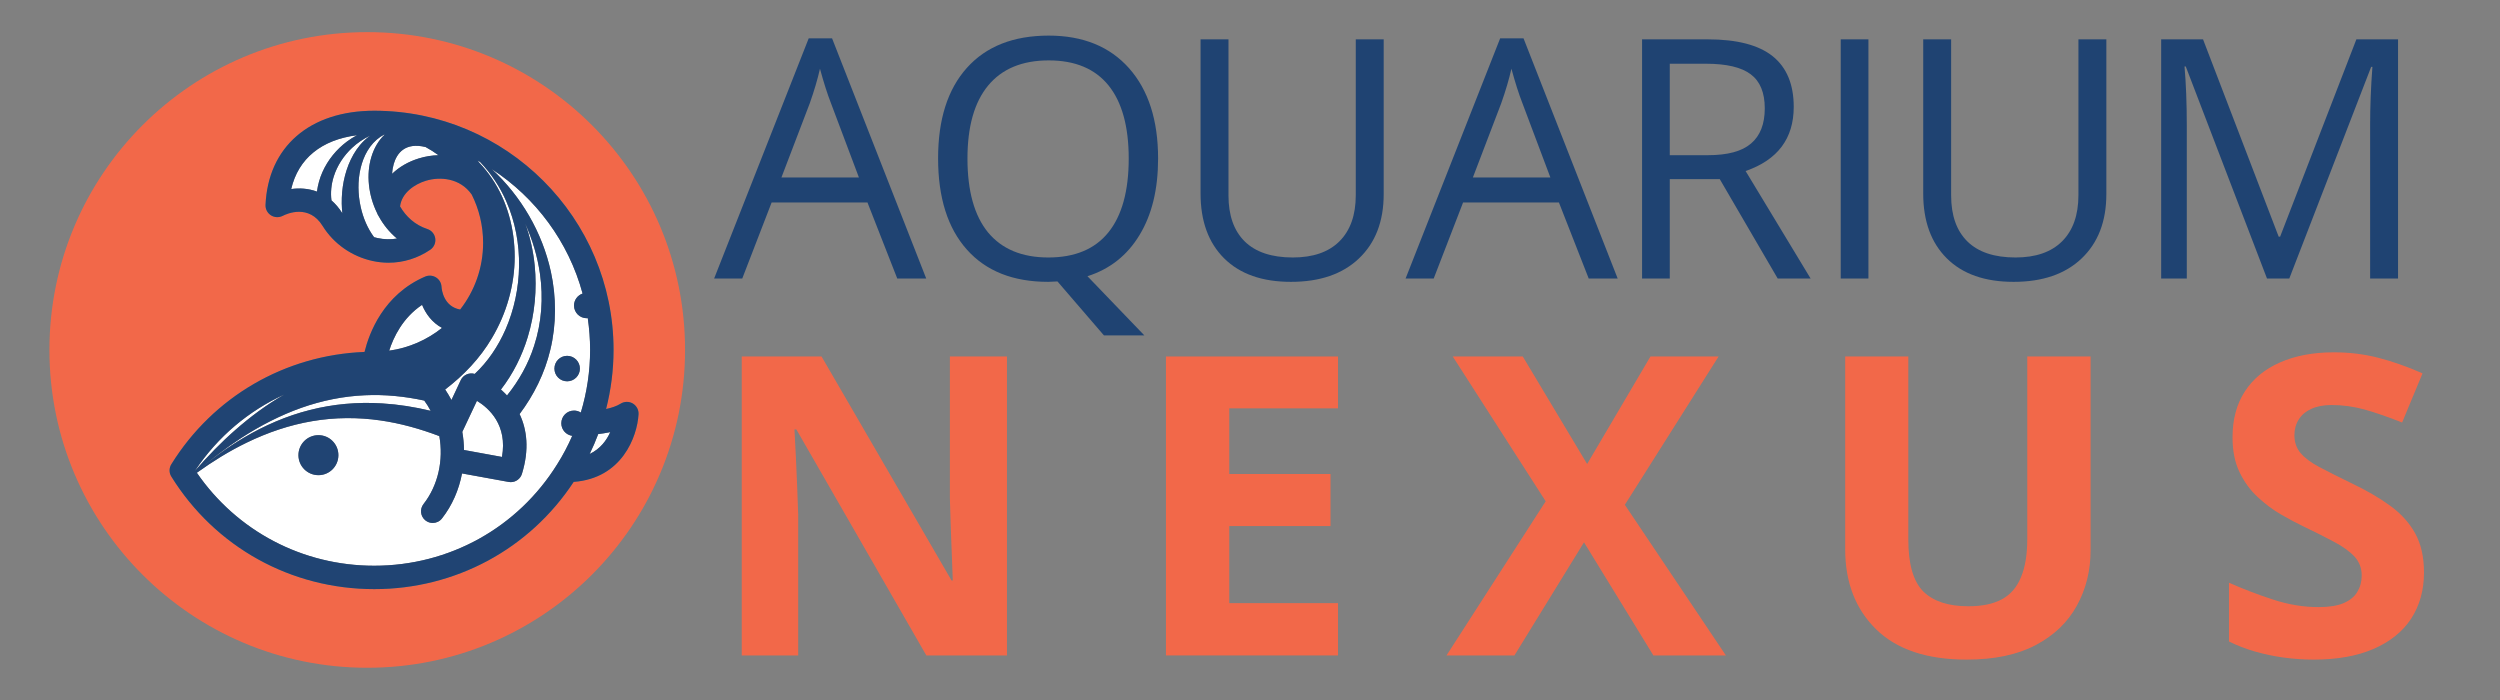 <svg xmlns="http://www.w3.org/2000/svg" xmlns:xlink="http://www.w3.org/1999/xlink" width="250" zoomAndPan="magnify" viewBox="0 0 187.5 52.5" height="70" preserveAspectRatio="xMidYMid meet" version="1.0"><rect x="0" y="0" width="187.5" height="52.5" fill="#808080" stroke="none"/><defs><g/><clipPath id="c32b15e178"><path d="M 3.707 2.41 L 51.379 2.41 L 51.379 50.082 L 3.707 50.082 Z M 3.707 2.41 " clip-rule="nonzero"/></clipPath></defs><g fill="#1f4372" fill-opacity="1"><g transform="translate(53.56, 20.889)"><g><path d="M 13.734 0 L 11.5 -5.703 L 4.312 -5.703 L 2.109 0 L 0 0 L 7.094 -18.016 L 8.844 -18.016 L 15.906 0 Z M 10.859 -7.578 L 8.766 -13.141 C 8.492 -13.836 8.219 -14.703 7.938 -15.734 C 7.758 -14.941 7.504 -14.078 7.172 -13.141 L 5.047 -7.578 Z M 10.859 -7.578 "/></g></g></g><g fill="#1f4372" fill-opacity="1"><g transform="translate(68.826, 20.889)"><g><path d="M 18.031 -9 C 18.031 -6.695 17.566 -4.785 16.641 -3.266 C 15.723 -1.742 14.422 -0.711 12.734 -0.172 L 17 4.266 L 13.969 4.266 L 10.484 0.219 L 9.797 0.25 C 7.16 0.25 5.125 -0.555 3.688 -2.172 C 2.25 -3.785 1.531 -6.066 1.531 -9.016 C 1.531 -11.93 2.25 -14.191 3.688 -15.797 C 5.133 -17.41 7.18 -18.219 9.828 -18.219 C 12.398 -18.219 14.41 -17.398 15.859 -15.766 C 17.305 -14.129 18.031 -11.875 18.031 -9 Z M 3.734 -9 C 3.734 -6.562 4.25 -4.711 5.281 -3.453 C 6.32 -2.203 7.828 -1.578 9.797 -1.578 C 11.785 -1.578 13.285 -2.203 14.297 -3.453 C 15.316 -4.711 15.828 -6.562 15.828 -9 C 15.828 -11.406 15.32 -13.234 14.312 -14.484 C 13.301 -15.734 11.805 -16.359 9.828 -16.359 C 7.836 -16.359 6.32 -15.727 5.281 -14.469 C 4.25 -13.219 3.734 -11.395 3.734 -9 Z M 3.734 -9 "/></g></g></g><g fill="#1f4372" fill-opacity="1"><g transform="translate(87.761, 20.889)"><g><path d="M 16.016 -17.938 L 16.016 -6.328 C 16.016 -4.285 15.395 -2.676 14.156 -1.5 C 12.926 -0.332 11.227 0.25 9.062 0.25 C 6.906 0.25 5.234 -0.336 4.047 -1.516 C 2.867 -2.691 2.281 -4.312 2.281 -6.375 L 2.281 -17.938 L 4.375 -17.938 L 4.375 -6.234 C 4.375 -4.734 4.781 -3.582 5.594 -2.781 C 6.414 -1.977 7.617 -1.578 9.203 -1.578 C 10.711 -1.578 11.875 -1.977 12.688 -2.781 C 13.508 -3.594 13.922 -4.75 13.922 -6.25 L 13.922 -17.938 Z M 16.016 -17.938 "/></g></g></g><g fill="#1f4372" fill-opacity="1"><g transform="translate(105.419, 20.889)"><g><path d="M 13.734 0 L 11.5 -5.703 L 4.312 -5.703 L 2.109 0 L 0 0 L 7.094 -18.016 L 8.844 -18.016 L 15.906 0 Z M 10.859 -7.578 L 8.766 -13.141 C 8.492 -13.836 8.219 -14.703 7.938 -15.734 C 7.758 -14.941 7.504 -14.078 7.172 -13.141 L 5.047 -7.578 Z M 10.859 -7.578 "/></g></g></g><g fill="#1f4372" fill-opacity="1"><g transform="translate(120.686, 20.889)"><g><path d="M 4.547 -7.453 L 4.547 0 L 2.469 0 L 2.469 -17.938 L 7.391 -17.938 C 9.586 -17.938 11.211 -17.516 12.266 -16.672 C 13.316 -15.828 13.844 -14.562 13.844 -12.875 C 13.844 -10.5 12.641 -8.895 10.234 -8.062 L 15.109 0 L 12.641 0 L 8.297 -7.453 Z M 4.547 -9.25 L 7.406 -9.25 C 8.883 -9.25 9.961 -9.539 10.641 -10.125 C 11.328 -10.707 11.672 -11.586 11.672 -12.766 C 11.672 -13.941 11.32 -14.789 10.625 -15.312 C 9.926 -15.844 8.805 -16.109 7.266 -16.109 L 4.547 -16.109 Z M 4.547 -9.25 "/></g></g></g><g fill="#1f4372" fill-opacity="1"><g transform="translate(135.585, 20.889)"><g><path d="M 2.469 0 L 2.469 -17.938 L 4.547 -17.938 L 4.547 0 Z M 2.469 0 "/></g></g></g><g fill="#1f4372" fill-opacity="1"><g transform="translate(141.96, 20.889)"><g><path d="M 16.016 -17.938 L 16.016 -6.328 C 16.016 -4.285 15.395 -2.676 14.156 -1.5 C 12.926 -0.332 11.227 0.25 9.062 0.25 C 6.906 0.25 5.234 -0.336 4.047 -1.516 C 2.867 -2.691 2.281 -4.312 2.281 -6.375 L 2.281 -17.938 L 4.375 -17.938 L 4.375 -6.234 C 4.375 -4.734 4.781 -3.582 5.594 -2.781 C 6.414 -1.977 7.617 -1.578 9.203 -1.578 C 10.711 -1.578 11.875 -1.977 12.688 -2.781 C 13.508 -3.594 13.922 -4.75 13.922 -6.25 L 13.922 -17.938 Z M 16.016 -17.938 "/></g></g></g><g fill="#1f4372" fill-opacity="1"><g transform="translate(159.619, 20.889)"><g><path d="M 10.406 0 L 4.312 -15.906 L 4.219 -15.906 C 4.332 -14.645 4.391 -13.145 4.391 -11.406 L 4.391 0 L 2.469 0 L 2.469 -17.938 L 5.609 -17.938 L 11.281 -3.141 L 11.391 -3.141 L 17.109 -17.938 L 20.234 -17.938 L 20.234 0 L 18.141 0 L 18.141 -11.562 C 18.141 -12.883 18.195 -14.32 18.312 -15.875 L 18.219 -15.875 L 12.078 0 Z M 10.406 0 "/></g></g></g><g fill="#f26849" fill-opacity="1"><g transform="translate(52.803, 49.158)"><g><path d="M 22.719 0 L 16.672 0 L 6.922 -16.953 L 6.781 -16.953 C 6.82 -16.254 6.859 -15.547 6.891 -14.828 C 6.922 -14.109 6.953 -13.395 6.984 -12.688 C 7.016 -11.977 7.039 -11.266 7.062 -10.547 L 7.062 0 L 2.828 0 L 2.828 -22.422 L 8.812 -22.422 L 18.562 -5.625 L 18.656 -5.625 C 18.633 -6.32 18.609 -7.008 18.578 -7.688 C 18.555 -8.375 18.531 -9.062 18.5 -9.75 C 18.477 -10.438 18.457 -11.125 18.438 -11.812 L 18.438 -22.422 L 22.719 -22.422 Z M 22.719 0 "/></g></g></g><g fill="#f26849" fill-opacity="1"><g transform="translate(84.617, 49.158)"><g><path d="M 15.734 0 L 2.828 0 L 2.828 -22.422 L 15.734 -22.422 L 15.734 -18.531 L 7.578 -18.531 L 7.578 -13.609 L 15.172 -13.609 L 15.172 -9.703 L 7.578 -9.703 L 7.578 -3.922 L 15.734 -3.922 Z M 15.734 0 "/></g></g></g><g fill="#f26849" fill-opacity="1"><g transform="translate(108.488, 49.158)"><g><path d="M 20.953 0 L 15.516 0 L 10.312 -8.484 L 5.094 0 L 0 0 L 7.438 -11.562 L 0.469 -22.422 L 5.719 -22.422 L 10.547 -14.359 L 15.297 -22.422 L 20.406 -22.422 L 13.375 -11.297 Z M 20.953 0 "/></g></g></g><g fill="#f26849" fill-opacity="1"><g transform="translate(135.717, 49.158)"><g><path d="M 21.078 -22.422 L 21.078 -7.906 C 21.078 -6.363 20.734 -4.973 20.047 -3.734 C 19.367 -2.492 18.344 -1.508 16.969 -0.781 C 15.594 -0.051 13.863 0.312 11.781 0.312 C 8.812 0.312 6.551 -0.441 5 -1.953 C 3.445 -3.473 2.672 -5.477 2.672 -7.969 L 2.672 -22.422 L 7.406 -22.422 L 7.406 -8.688 C 7.406 -6.844 7.781 -5.547 8.531 -4.797 C 9.289 -4.055 10.414 -3.688 11.906 -3.688 C 12.945 -3.688 13.789 -3.863 14.438 -4.219 C 15.082 -4.57 15.555 -5.125 15.859 -5.875 C 16.172 -6.625 16.328 -7.57 16.328 -8.719 L 16.328 -22.422 Z M 21.078 -22.422 "/></g></g></g><g fill="#f26849" fill-opacity="1"><g transform="translate(165.737, 49.158)"><g><path d="M 16.062 -6.219 C 16.062 -4.895 15.738 -3.738 15.094 -2.75 C 14.445 -1.77 13.504 -1.016 12.266 -0.484 C 11.035 0.047 9.547 0.312 7.797 0.312 C 7.016 0.312 6.254 0.258 5.516 0.156 C 4.773 0.051 4.062 -0.098 3.375 -0.297 C 2.695 -0.492 2.051 -0.742 1.438 -1.047 L 1.438 -5.453 C 2.5 -4.984 3.602 -4.562 4.75 -4.188 C 5.895 -3.812 7.031 -3.625 8.156 -3.625 C 8.938 -3.625 9.562 -3.723 10.031 -3.922 C 10.508 -4.129 10.852 -4.41 11.062 -4.766 C 11.281 -5.129 11.391 -5.539 11.391 -6 C 11.391 -6.562 11.203 -7.039 10.828 -7.438 C 10.453 -7.832 9.93 -8.203 9.266 -8.547 C 8.609 -8.898 7.863 -9.273 7.031 -9.672 C 6.508 -9.922 5.941 -10.223 5.328 -10.578 C 4.723 -10.93 4.145 -11.363 3.594 -11.875 C 3.039 -12.383 2.586 -13.004 2.234 -13.734 C 1.879 -14.461 1.703 -15.336 1.703 -16.359 C 1.703 -17.703 2.008 -18.848 2.625 -19.797 C 3.238 -20.742 4.113 -21.469 5.25 -21.969 C 6.395 -22.477 7.742 -22.734 9.297 -22.734 C 10.461 -22.734 11.57 -22.598 12.625 -22.328 C 13.688 -22.055 14.797 -21.664 15.953 -21.156 L 14.422 -17.469 C 13.379 -17.883 12.445 -18.207 11.625 -18.438 C 10.812 -18.664 9.984 -18.781 9.141 -18.781 C 8.547 -18.781 8.039 -18.688 7.625 -18.5 C 7.207 -18.312 6.891 -18.047 6.672 -17.703 C 6.453 -17.359 6.344 -16.961 6.344 -16.516 C 6.344 -15.984 6.5 -15.535 6.812 -15.172 C 7.125 -14.805 7.594 -14.457 8.219 -14.125 C 8.852 -13.789 9.641 -13.395 10.578 -12.938 C 11.723 -12.395 12.703 -11.828 13.516 -11.234 C 14.328 -10.648 14.953 -9.961 15.391 -9.172 C 15.836 -8.379 16.062 -7.395 16.062 -6.219 Z M 16.062 -6.219 "/></g></g></g><g clip-path="url(#c32b15e178)"><path fill="#f26849" d="M 27.543 2.41 C 14.379 2.41 3.707 13.082 3.707 26.246 C 3.707 39.41 14.379 50.082 27.543 50.082 C 40.711 50.082 51.379 39.41 51.379 26.246 C 51.379 13.082 40.711 2.41 27.543 2.41 Z M 43.027 36.141 C 39.711 41.184 34.152 44.184 28.066 44.184 C 21.824 44.184 16.137 41.031 12.852 35.746 C 12.672 35.461 12.672 35.102 12.852 34.816 C 16.008 29.738 21.387 26.629 27.34 26.395 C 27.68 25.004 28.746 22.094 31.891 20.742 C 32.152 20.633 32.453 20.652 32.699 20.805 C 32.941 20.953 33.098 21.215 33.113 21.5 C 33.129 21.762 33.289 22.996 34.512 23.215 C 35.59 21.832 36.234 20.098 36.234 18.211 C 36.234 16.91 35.926 15.68 35.379 14.59 C 34.488 13.324 32.973 13.242 31.934 13.559 C 31.094 13.816 30.129 14.465 30.004 15.48 C 30.438 16.227 31.109 16.867 32.047 17.176 C 32.367 17.277 32.598 17.555 32.645 17.887 C 32.691 18.219 32.543 18.547 32.266 18.734 C 31.328 19.371 30.246 19.703 29.141 19.703 C 28.746 19.703 28.344 19.66 27.949 19.574 C 26.391 19.238 25.023 18.281 24.199 16.949 C 23.176 15.289 21.52 16.023 21.199 16.191 C 20.918 16.332 20.582 16.316 20.32 16.148 C 20.059 15.98 19.902 15.688 19.914 15.375 C 20.102 11.016 23.223 8.305 28.066 8.305 C 28.066 8.305 28.066 8.309 28.066 8.309 C 28.07 8.309 28.07 8.305 28.07 8.305 C 37.965 8.309 46.016 16.352 46.016 26.238 C 46.016 27.746 45.824 29.238 45.457 30.676 C 45.852 30.59 46.254 30.461 46.543 30.277 C 46.824 30.102 47.176 30.094 47.461 30.262 C 47.742 30.43 47.91 30.738 47.891 31.07 C 47.793 32.754 46.645 35.879 43.027 36.141 " fill-opacity="1" fill-rule="nonzero"/></g><path fill="#ffffff" d="M 27.363 29.645 C 25.758 29.715 24.148 30.039 22.59 30.59 C 21.031 31.145 19.527 31.918 18.105 32.84 C 16.953 33.59 15.855 34.434 14.797 35.332 C 15.895 34.406 17.059 33.555 18.305 32.816 C 19.836 31.914 21.492 31.191 23.242 30.75 C 24.992 30.301 26.828 30.141 28.645 30.254 C 29.879 30.328 31.098 30.523 32.301 30.812 C 32.156 30.539 31.996 30.281 31.82 30.043 C 30.363 29.727 28.867 29.574 27.363 29.645 Z M 34.559 28.508 C 34.746 28.113 35.191 27.922 35.605 28.043 C 36.578 27.137 37.363 25.977 37.922 24.695 C 38.559 23.23 38.906 21.605 38.93 19.965 C 38.953 18.32 38.652 16.652 37.98 15.117 C 37.508 14.031 36.84 13.023 36.008 12.148 C 35.949 12.113 35.887 12.078 35.824 12.043 C 35.863 12.094 35.902 12.145 35.941 12.195 C 36.289 12.559 36.605 12.957 36.891 13.379 C 38.039 15.074 38.602 17.164 38.602 19.262 C 38.598 21.363 38 23.5 36.887 25.363 C 36.004 26.867 34.777 28.152 33.387 29.211 C 33.555 29.461 33.711 29.723 33.859 30 Z M 17.652 32.246 C 18.777 31.258 19.992 30.355 21.312 29.594 C 18.645 30.812 16.328 32.758 14.641 35.281 C 14.641 35.285 14.645 35.285 14.645 35.289 C 15.582 34.219 16.57 33.191 17.652 32.246 Z M 44.082 23.859 C 44.059 23.863 44.035 23.867 44.008 23.867 C 43.48 23.867 43.051 23.441 43.051 22.914 C 43.051 22.496 43.324 22.145 43.695 22.016 C 42.645 18.133 40.18 14.828 36.887 12.684 C 39.066 14.703 40.664 17.402 41.316 20.379 C 41.73 22.285 41.742 24.312 41.27 26.25 C 40.855 27.984 40.047 29.621 38.969 31.055 C 39.52 32.215 39.711 33.703 39.145 35.539 C 39.027 35.914 38.684 36.16 38.305 36.16 C 38.254 36.16 38.199 36.156 38.148 36.145 L 34.652 35.508 C 34.418 36.738 33.914 37.906 33.145 38.887 C 32.973 39.105 32.715 39.223 32.457 39.223 C 32.266 39.223 32.074 39.16 31.914 39.035 C 31.531 38.734 31.465 38.184 31.766 37.801 C 32.859 36.406 33.273 34.508 32.949 32.707 C 31.516 32.164 30.035 31.746 28.52 31.531 C 26.836 31.289 25.113 31.297 23.422 31.586 C 21.73 31.871 20.074 32.434 18.508 33.195 C 17.199 33.828 15.953 34.602 14.762 35.457 C 17.777 39.836 22.691 42.43 28.066 42.43 C 33.695 42.43 38.828 39.582 41.793 34.816 C 42.223 34.137 42.598 33.422 42.918 32.688 C 42.453 32.621 42.098 32.227 42.098 31.746 C 42.098 31.219 42.523 30.793 43.051 30.793 C 43.238 30.793 43.414 30.848 43.562 30.941 C 44.02 29.426 44.258 27.848 44.258 26.238 C 44.258 25.43 44.195 24.637 44.082 23.859 Z M 23.883 35.637 C 23.055 35.637 22.383 34.965 22.383 34.137 C 22.383 33.309 23.055 32.637 23.883 32.637 C 24.711 32.637 25.379 33.309 25.379 34.137 C 25.379 34.965 24.711 35.637 23.883 35.637 Z M 42.535 28.598 C 42.008 28.598 41.582 28.172 41.582 27.645 C 41.582 27.117 42.008 26.688 42.535 26.688 C 43.062 26.688 43.492 27.117 43.492 27.645 C 43.492 28.172 43.062 28.598 42.535 28.598 Z M 37.57 29.215 C 37.727 29.352 37.879 29.504 38.027 29.66 C 38.922 28.551 39.629 27.289 40.066 25.914 C 40.621 24.203 40.758 22.344 40.496 20.527 C 40.312 19.238 39.934 17.973 39.395 16.773 C 39.758 17.777 39.996 18.836 40.102 19.91 C 40.281 21.699 40.113 23.539 39.574 25.301 C 39.152 26.684 38.488 28.027 37.57 29.215 Z M 44.867 32.555 C 44.676 33.062 44.461 33.562 44.223 34.051 C 45.031 33.664 45.5 33.016 45.77 32.41 C 45.426 32.48 45.113 32.527 44.867 32.555 Z M 31.656 22.863 C 30.191 23.844 29.504 25.309 29.188 26.301 C 30.672 26.094 32.031 25.488 33.152 24.594 C 32.395 24.184 31.922 23.516 31.656 22.863 Z M 35.77 30.062 L 34.672 32.391 C 34.754 32.84 34.793 33.297 34.801 33.75 L 37.648 34.27 C 38.074 31.883 36.688 30.621 35.77 30.062 Z M 27.047 15.5 C 27.23 16.344 27.574 17.145 28.055 17.789 C 28.145 17.812 28.227 17.84 28.316 17.855 C 28.805 17.961 29.297 17.973 29.773 17.891 C 29.203 17.418 28.742 16.84 28.398 16.207 C 28.348 16.137 28.312 16.059 28.281 15.977 C 27.621 14.633 27.461 13.082 27.848 11.789 C 28.055 11.094 28.398 10.527 28.844 10.102 C 28.832 10.102 28.82 10.098 28.805 10.098 C 28.715 10.145 28.625 10.195 28.539 10.254 C 27.727 10.801 27.254 11.707 27.039 12.641 C 26.82 13.582 26.844 14.574 27.047 15.5 Z M 25.031 13.238 C 24.844 13.828 24.785 14.441 24.859 15.027 C 25.152 15.281 25.43 15.602 25.676 15.996 C 25.664 15.895 25.652 15.789 25.648 15.688 C 25.574 14.547 25.727 13.406 26.141 12.355 C 26.352 11.832 26.629 11.328 26.992 10.891 C 27.215 10.621 27.477 10.379 27.762 10.172 C 27.266 10.406 26.809 10.711 26.414 11.082 C 25.77 11.68 25.285 12.434 25.031 13.238 Z M 23.773 14.371 C 23.84 13.863 23.977 13.371 24.18 12.914 C 24.59 11.988 25.242 11.199 26.027 10.613 C 26.266 10.434 26.516 10.281 26.777 10.141 C 24.105 10.48 22.371 11.895 21.84 14.18 C 22.441 14.094 23.117 14.125 23.773 14.371 Z M 32.887 11.641 C 32.578 11.414 32.258 11.211 31.918 11.027 C 30.375 10.652 29.766 11.5 29.531 12.289 C 29.465 12.52 29.422 12.77 29.41 13.035 C 29.934 12.527 30.617 12.125 31.418 11.879 C 31.914 11.727 32.406 11.652 32.887 11.641 " fill-opacity="1" fill-rule="nonzero"/><path fill="#204473" d="M 23.883 32.637 C 23.055 32.637 22.383 33.309 22.383 34.137 C 22.383 34.965 23.055 35.637 23.883 35.637 C 24.711 35.637 25.379 34.965 25.379 34.137 C 25.379 33.309 24.711 32.637 23.883 32.637 Z M 42.535 26.688 C 42.008 26.688 41.582 27.117 41.582 27.645 C 41.582 28.172 42.008 28.598 42.535 28.598 C 43.062 28.598 43.492 28.172 43.492 27.645 C 43.492 27.117 43.062 26.688 42.535 26.688 Z M 47.461 30.262 C 47.176 30.094 46.824 30.102 46.543 30.277 C 46.254 30.461 45.852 30.59 45.457 30.676 C 45.824 29.238 46.016 27.746 46.016 26.238 C 46.016 16.352 37.965 8.309 28.07 8.305 C 28.07 8.305 28.07 8.309 28.066 8.309 C 28.066 8.309 28.066 8.305 28.066 8.305 C 23.223 8.305 20.102 11.016 19.914 15.375 C 19.902 15.688 20.059 15.98 20.32 16.148 C 20.582 16.316 20.918 16.332 21.199 16.191 C 21.52 16.023 23.176 15.289 24.199 16.949 C 25.023 18.281 26.391 19.238 27.949 19.574 C 28.344 19.66 28.746 19.703 29.141 19.703 C 30.246 19.703 31.328 19.371 32.266 18.734 C 32.543 18.547 32.691 18.219 32.645 17.887 C 32.598 17.555 32.367 17.277 32.047 17.176 C 31.109 16.867 30.438 16.227 30.004 15.48 C 30.129 14.465 31.094 13.816 31.934 13.559 C 32.973 13.242 34.488 13.324 35.379 14.59 C 35.926 15.68 36.234 16.91 36.234 18.211 C 36.234 20.098 35.59 21.832 34.512 23.215 C 33.289 22.996 33.129 21.762 33.113 21.5 C 33.098 21.215 32.941 20.953 32.699 20.805 C 32.453 20.652 32.152 20.633 31.891 20.742 C 28.746 22.094 27.68 25.004 27.34 26.395 C 21.387 26.629 16.008 29.738 12.852 34.816 C 12.672 35.102 12.672 35.461 12.852 35.746 C 16.137 41.031 21.824 44.184 28.066 44.184 C 34.152 44.184 39.711 41.184 43.027 36.141 C 46.645 35.879 47.793 32.754 47.891 31.07 C 47.91 30.738 47.742 30.43 47.461 30.262 Z M 24.18 12.914 C 23.977 13.371 23.84 13.863 23.773 14.371 C 23.117 14.125 22.441 14.094 21.84 14.18 C 22.371 11.895 24.105 10.48 26.777 10.141 C 26.516 10.281 26.266 10.434 26.027 10.613 C 25.242 11.199 24.59 11.988 24.18 12.914 Z M 25.648 15.688 C 25.652 15.789 25.664 15.895 25.676 15.996 C 25.43 15.602 25.152 15.281 24.859 15.027 C 24.785 14.441 24.844 13.828 25.031 13.238 C 25.285 12.434 25.77 11.68 26.414 11.082 C 26.809 10.711 27.266 10.406 27.762 10.172 C 27.477 10.379 27.215 10.621 26.992 10.891 C 26.629 11.328 26.352 11.832 26.141 12.355 C 25.727 13.406 25.574 14.547 25.648 15.688 Z M 28.316 17.855 C 28.227 17.84 28.145 17.812 28.055 17.789 C 27.574 17.145 27.23 16.344 27.047 15.5 C 26.844 14.574 26.82 13.582 27.039 12.641 C 27.254 11.707 27.727 10.801 28.539 10.254 C 28.625 10.195 28.715 10.145 28.805 10.098 C 28.82 10.098 28.832 10.102 28.844 10.102 C 28.398 10.527 28.055 11.094 27.848 11.789 C 27.461 13.082 27.621 14.633 28.281 15.977 C 28.312 16.059 28.348 16.137 28.398 16.207 C 28.742 16.84 29.203 17.418 29.773 17.891 C 29.297 17.973 28.805 17.961 28.316 17.855 Z M 31.418 11.879 C 30.617 12.125 29.934 12.527 29.41 13.035 C 29.422 12.77 29.465 12.52 29.531 12.289 C 29.766 11.5 30.375 10.652 31.918 11.027 C 32.258 11.211 32.578 11.414 32.887 11.641 C 32.406 11.652 31.914 11.727 31.418 11.879 Z M 36.887 25.363 C 38 23.5 38.598 21.363 38.602 19.262 C 38.602 17.164 38.039 15.074 36.891 13.379 C 36.605 12.957 36.289 12.559 35.941 12.195 C 35.902 12.145 35.863 12.094 35.824 12.043 C 35.887 12.078 35.949 12.113 36.008 12.148 C 36.84 13.023 37.508 14.031 37.98 15.117 C 38.652 16.652 38.953 18.32 38.93 19.965 C 38.906 21.605 38.559 23.23 37.922 24.695 C 37.363 25.977 36.578 27.137 35.605 28.043 C 35.191 27.922 34.746 28.113 34.559 28.508 L 33.859 30 C 33.711 29.723 33.555 29.461 33.387 29.211 C 34.777 28.152 36.004 26.867 36.887 25.363 Z M 40.102 19.91 C 39.996 18.836 39.758 17.777 39.395 16.773 C 39.934 17.973 40.312 19.238 40.496 20.527 C 40.758 22.344 40.621 24.203 40.066 25.914 C 39.629 27.289 38.922 28.551 38.027 29.66 C 37.879 29.504 37.727 29.352 37.57 29.215 C 38.488 28.027 39.152 26.684 39.574 25.301 C 40.113 23.539 40.281 21.699 40.102 19.91 Z M 37.648 34.27 L 34.801 33.75 C 34.793 33.297 34.754 32.84 34.672 32.391 L 35.77 30.062 C 36.688 30.621 38.074 31.883 37.648 34.27 Z M 31.656 22.863 C 31.922 23.516 32.395 24.184 33.152 24.594 C 32.031 25.488 30.672 26.094 29.188 26.301 C 29.504 25.309 30.191 23.844 31.656 22.863 Z M 27.363 29.645 C 28.867 29.574 30.363 29.727 31.82 30.043 C 31.996 30.281 32.156 30.539 32.301 30.812 C 31.098 30.523 29.879 30.328 28.645 30.254 C 26.828 30.141 24.992 30.301 23.242 30.75 C 21.492 31.191 19.836 31.914 18.305 32.816 C 17.059 33.555 15.895 34.406 14.797 35.332 C 15.855 34.434 16.953 33.59 18.105 32.84 C 19.527 31.918 21.031 31.145 22.59 30.59 C 24.148 30.039 25.758 29.715 27.363 29.645 Z M 14.641 35.281 C 16.328 32.758 18.645 30.812 21.312 29.594 C 19.992 30.355 18.777 31.258 17.652 32.246 C 16.57 33.191 15.582 34.219 14.645 35.289 C 14.645 35.285 14.641 35.285 14.641 35.281 Z M 43.051 30.793 C 42.523 30.793 42.098 31.219 42.098 31.746 C 42.098 32.227 42.453 32.621 42.918 32.688 C 42.598 33.422 42.223 34.137 41.793 34.816 C 38.828 39.582 33.695 42.43 28.066 42.43 C 22.691 42.43 17.777 39.836 14.762 35.457 C 15.953 34.602 17.199 33.828 18.508 33.195 C 20.074 32.434 21.73 31.871 23.422 31.586 C 25.113 31.297 26.836 31.289 28.52 31.531 C 30.035 31.746 31.516 32.164 32.949 32.707 C 33.273 34.508 32.859 36.406 31.766 37.801 C 31.465 38.184 31.531 38.734 31.914 39.035 C 32.074 39.16 32.266 39.223 32.457 39.223 C 32.715 39.223 32.973 39.105 33.145 38.887 C 33.914 37.906 34.418 36.738 34.652 35.508 L 38.148 36.145 C 38.199 36.156 38.254 36.16 38.305 36.16 C 38.684 36.16 39.027 35.914 39.145 35.539 C 39.711 33.703 39.52 32.215 38.969 31.055 C 40.047 29.621 40.855 27.984 41.27 26.25 C 41.742 24.312 41.73 22.285 41.316 20.379 C 40.664 17.402 39.066 14.703 36.887 12.684 C 40.18 14.828 42.645 18.133 43.695 22.016 C 43.324 22.145 43.051 22.496 43.051 22.914 C 43.051 23.441 43.48 23.867 44.008 23.867 C 44.035 23.867 44.059 23.863 44.082 23.859 C 44.195 24.637 44.258 25.43 44.258 26.238 C 44.258 27.848 44.02 29.426 43.562 30.941 C 43.414 30.848 43.238 30.793 43.051 30.793 Z M 44.223 34.051 C 44.461 33.562 44.676 33.062 44.867 32.555 C 45.113 32.527 45.426 32.48 45.77 32.41 C 45.5 33.016 45.031 33.664 44.223 34.051 " fill-opacity="1" fill-rule="nonzero"/></svg>